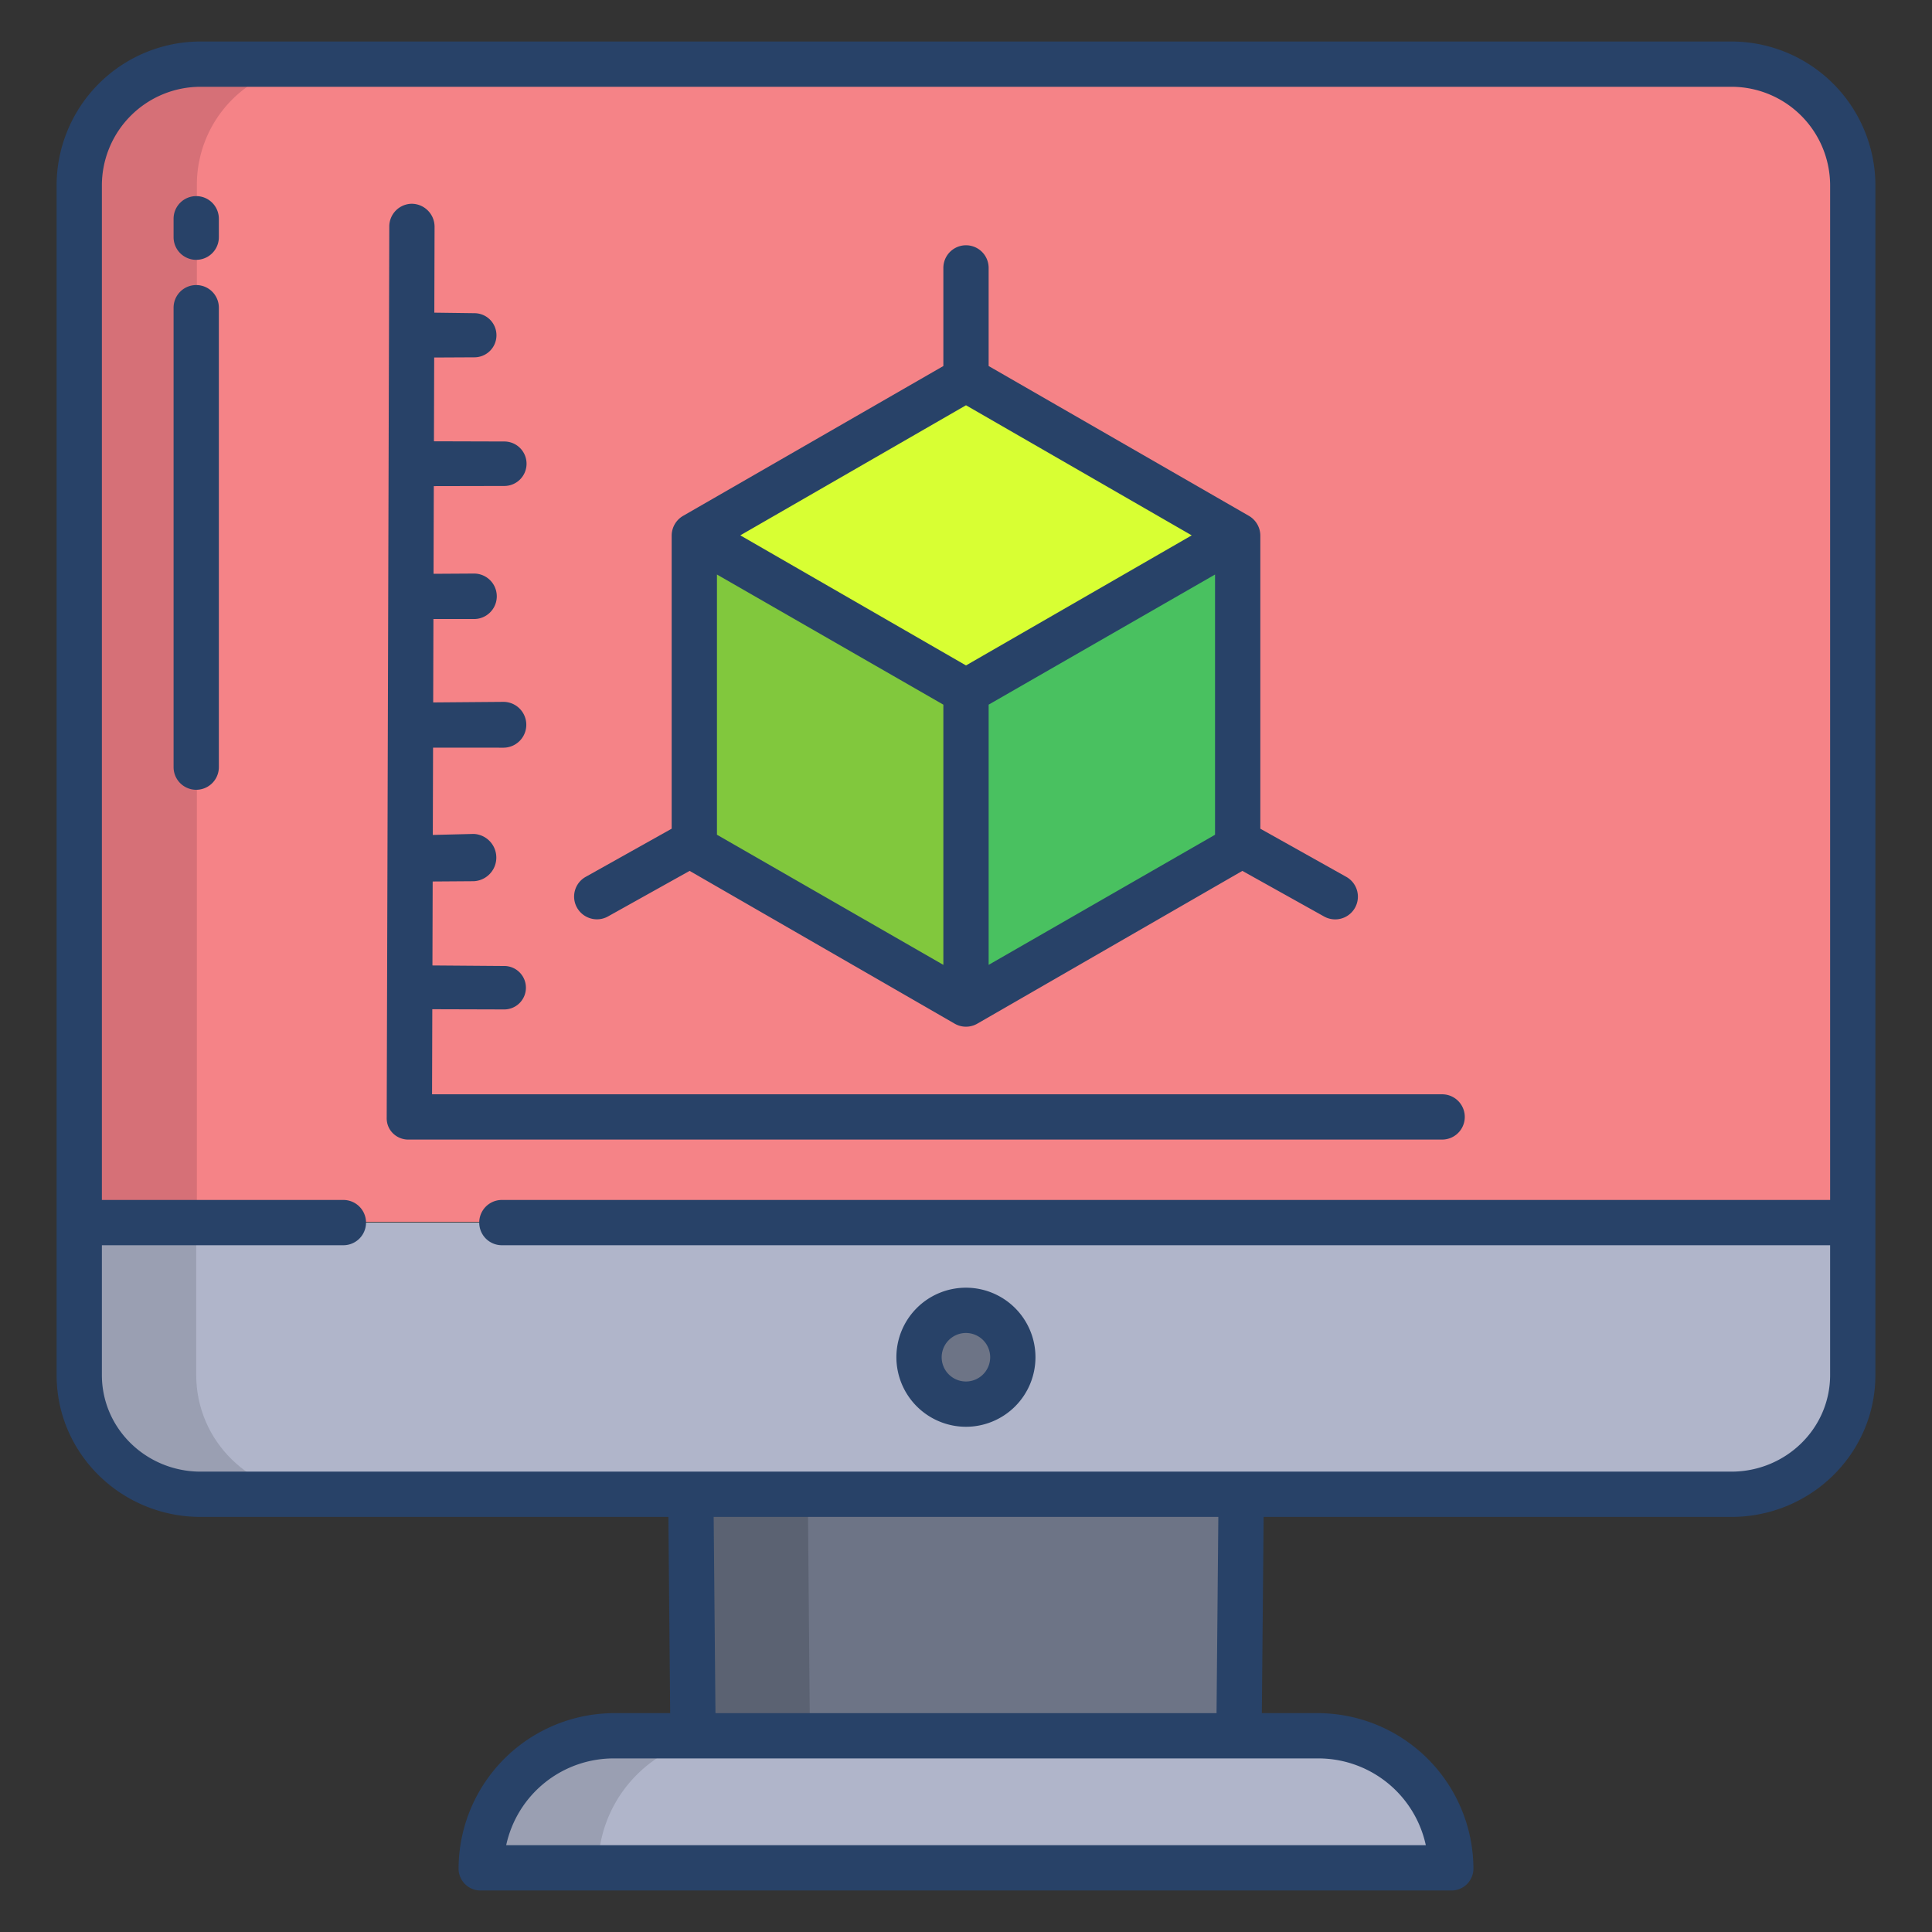 <svg id="Layer_1" height="512" viewBox="0 0 512 512" width="512" xmlns="http://www.w3.org/2000/svg" data-name="Layer 1"><rect x="0" y="0" width="512" height="512" fill="#333333" stroke="none"/><path d="m328.93 394.33-.59 68.23h-144.68l-.59-68.23z" fill="#6d7486"/><path d="m183.07 394.33.59 68.23h31l-.59-68.23z" fill="#5b6272"/><path d="m348.97 460h-185.94a35.221 35.221 0 0 0 -25.1 10.16 34.786 34.786 0 0 0 -10.4 24.84h256.94c0-19.57-15.89-35-35.5-35z" fill="#b0b5ca"/><path d="m21 324v40.37c0 17.65 14.5 31.63 32.18 31.63h405.64c17.68 0 32.18-13.98 32.18-31.63v-40.37z" fill="#b0b5ca"/><path d="m490.83 48.96v274.85h-469.66v-274.85a31.985 31.985 0 0 1 32.01-31.96h405.64a31.985 31.985 0 0 1 32.01 31.96z" fill="#f58387"/><path d="m327.83 141.87-71.83-41.4" fill="#f58387"/><path d="m327.83 141.87v82.81l-71.83 41.41v-82.82z" fill="#49c160"/><path d="m256 183.27v82.82l-71.83-41.41v-82.81z" fill="#81c83d"/><path d="m256 183.27-71.83-41.4 71.83-41.4 71.83 41.4z" fill="#d8ff33"/><ellipse cx="256" cy="359.68" fill="#6d7486" rx="12.45" ry="12.43"/><path d="m194.03 460h-31a35.221 35.221 0 0 0 -25.1 10.16 34.786 34.786 0 0 0 -10.4 24.84h31a34.786 34.786 0 0 1 10.4-24.84 35.221 35.221 0 0 1 25.1-10.16z" fill="#9a9fb2"/><path d="m52 364.37v-40.37h-31v40.37c0 17.65 14.5 31.63 32.18 31.63h31c-17.68 0-32.18-13.98-32.18-31.63z" fill="#9a9fb2"/><path d="m84.18 17h-31a31.985 31.985 0 0 0 -32.01 31.96v274.85h31v-274.85a31.985 31.985 0 0 1 32.01-31.96z" fill="#d67077"/><g fill="#284268"><path d="m458.816 11h-405.632a38.175 38.175 0 0 0 -38.184 37.957v315.411c0 20.932 17.225 37.632 38.184 37.632h123.946l.475 52h-14.578a41.33 41.33 0 0 0 -41.5 41.22 5.817 5.817 0 0 0 6 5.78h256.946a5.817 5.817 0 0 0 6-5.78 41.33 41.33 0 0 0 -41.5-41.22h-14.573l.475-52h123.941c20.959 0 38.184-16.7 38.184-37.632v-315.411a38.175 38.175 0 0 0 -38.184-37.957zm-109.842 455a29.149 29.149 0 0 1 28.882 23h-243.711a29.149 29.149 0 0 1 28.882-23zm-159.843-64h133.739l-.475 52h-132.789zm295.869-84h-352a6 6 0 0 0 0 12h352v34.368c0 14.313-11.841 25.632-26.184 25.632h-405.632c-14.343 0-26.184-11.319-26.184-25.632v-34.368h64a6 6 0 0 0 0-12h-64v-269.043a26.162 26.162 0 0 1 26.184-25.957h405.632a26.162 26.162 0 0 1 26.184 25.957z"/><path d="m256 378.11a18.428 18.428 0 1 0 -18.448-18.428 18.459 18.459 0 0 0 18.448 18.428zm0-24.856a6.428 6.428 0 1 1 -6.448 6.428 6.445 6.445 0 0 1 6.448-6.428z"/><path d="m52 75.542a6 6 0 0 0 -6 6v121.758a6 6 0 0 0 12 0v-121.758a6 6 0 0 0 -6-6z"/><path d="m52 51.973a6 6 0 0 0 -6 6v4.884a6 6 0 0 0 12 0v-4.884a6 6 0 0 0 -6-6z"/><path d="m158.207 243.628a5.966 5.966 0 0 0 2.918-.762l21.631-12.072 70.244 40.491a6 6 0 0 0 5.992 0l70.248-40.491 21.631 12.072a6.02 6.02 0 0 0 5.931-10.478l-22.802-12.774v-77.74a6.082 6.082 0 0 0 -3.087-5.2l-68.913-39.674v-26a6 6 0 0 0 -12 0v26l-68.913 39.673a6.082 6.082 0 0 0 -3.087 5.2v77.74l-22.806 12.774a5.986 5.986 0 0 0 -2.274 8.163 6.067 6.067 0 0 0 5.287 3.078zm163.793-22.413-60 34.485v-68.961l60-34.487zm-66-113.815 59.814 34.476-59.814 34.471-59.814-34.476zm-66 44.857 60 34.487v68.956l-60-34.488z"/><path d="m382.178 290h-267.678l.065-22.545 18.831.054a5.759 5.759 0 1 0 -.017-11.509h-.016l-18.763-.145.063-22.25 10.879-.077a6.27 6.27 0 0 0 -.016-12.528h-.015l-10.813.269.068-23.136 18.722.012a6.073 6.073 0 0 0 -.015-12.145h-.016l-18.657.151.063-22.1h10.772a6.023 6.023 0 0 0 -.016-12.051h-.019l-10.706.064.068-23.237 18.615-.04a5.894 5.894 0 1 0 -.012-11.787h-.01l-18.555-.053.064-22.2 10.665-.054a5.846 5.846 0 1 0 -.016-11.693h-.013l-10.6-.14.065-22.727a6.093 6.093 0 0 0 -5.983-6.133h-.018a6.027 6.027 0 0 0 -6 6.014l-.683 236.367a5.554 5.554 0 0 0 1.751 4.055 5.829 5.829 0 0 0 4.249 1.564h273.7a6 6 0 0 0 0-12z"/></g></svg>